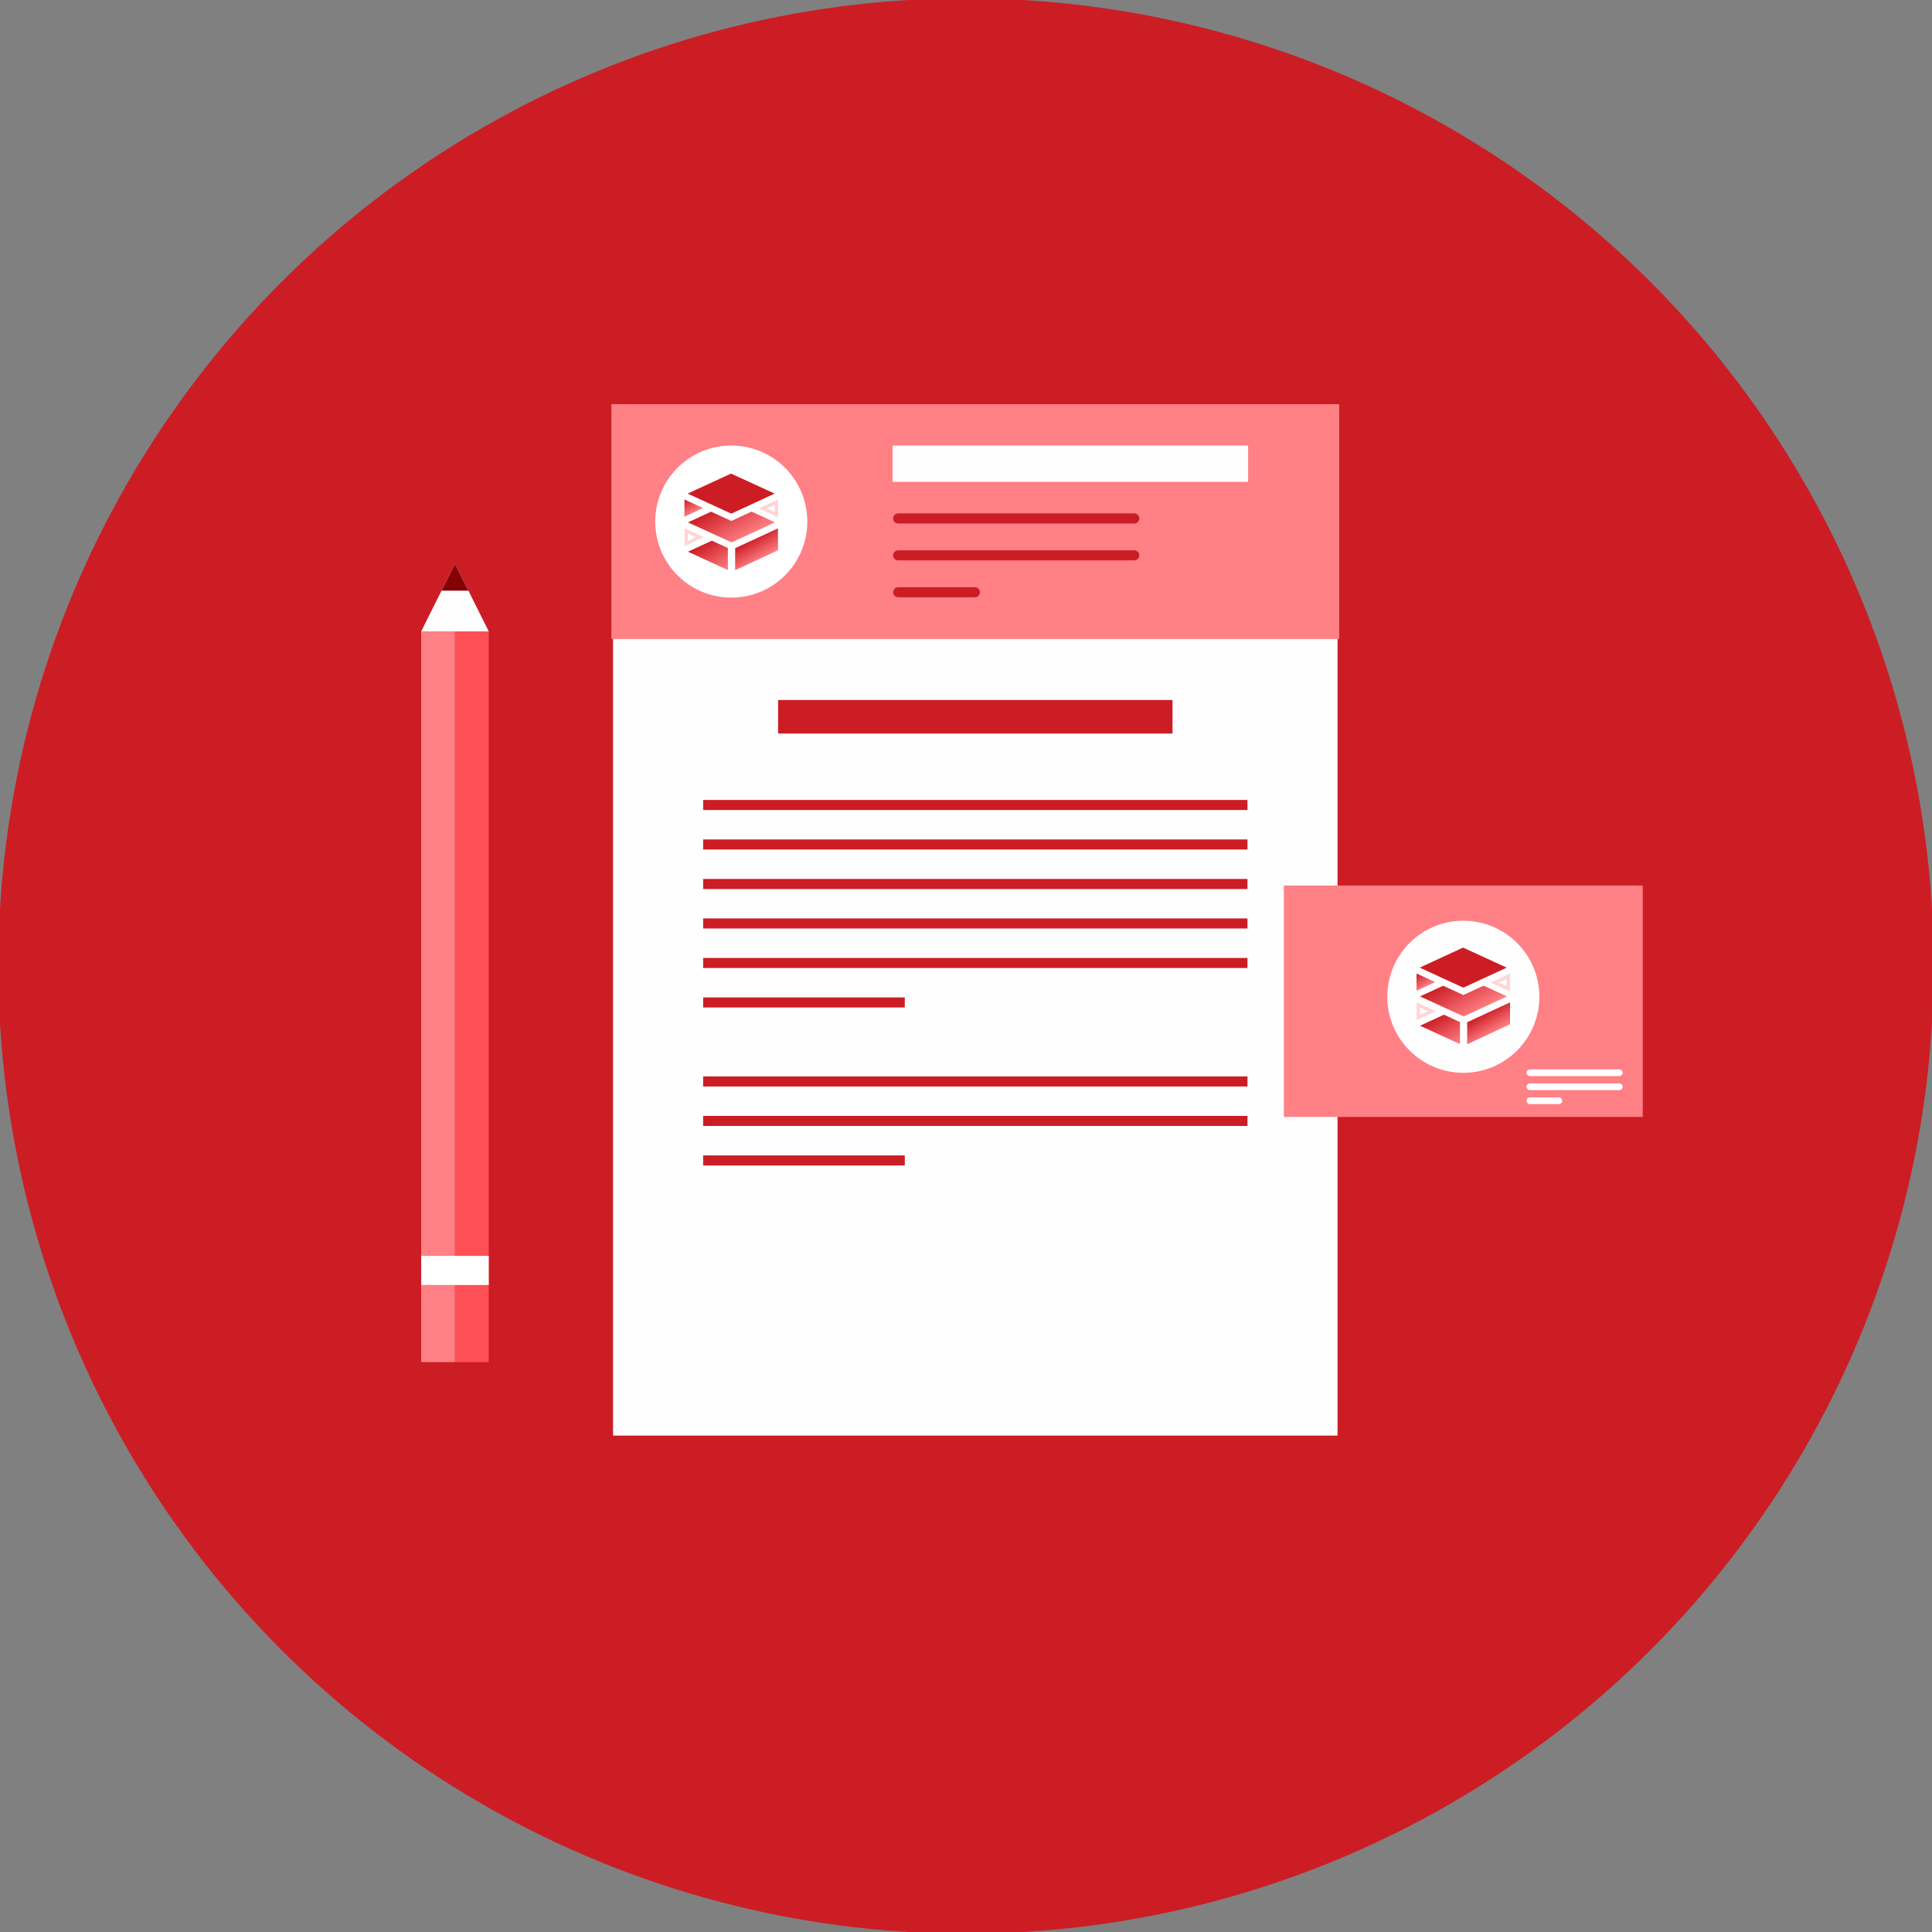 <svg id="Layer_1" data-name="Layer 1" xmlns="http://www.w3.org/2000/svg" xmlns:xlink="http://www.w3.org/1999/xlink" viewBox="0 0 576 576"><rect x="0" y="0" width="576" height="576" fill="#808080" stroke="none"/><defs><style>.cls-1,.cls-11{fill:#cc1d24;}.cls-1,.cls-14,.cls-15,.cls-16{stroke:#cc1d24;}.cls-1,.cls-14,.cls-15,.cls-16,.cls-17,.cls-7{stroke-miterlimit:10;}.cls-2{fill:#fe4f56;}.cls-3{fill:#fffefe;}.cls-4,.cls-7{fill:#ff8085;}.cls-5{fill:#840106;}.cls-6{fill:#fff;}.cls-7{stroke:#ff8085;}.cls-8{fill:#ffd5d7;}.cls-9{fill:url(#linear-gradient);}.cls-10{fill:url(#linear-gradient-2);}.cls-12{fill:url(#linear-gradient-3);}.cls-13{fill:url(#linear-gradient-4);}.cls-14,.cls-15,.cls-16,.cls-17{fill:none;}.cls-14,.cls-17{stroke-linecap:round;}.cls-14,.cls-16{stroke-width:3px;}.cls-15{stroke-width:10px;}.cls-17{stroke:#fffefe;stroke-width:2px;}.cls-18{fill:url(#linear-gradient-5);}.cls-19{fill:url(#linear-gradient-6);}.cls-20{fill:url(#linear-gradient-7);}.cls-21{fill:url(#linear-gradient-8);}</style><linearGradient id="linear-gradient" x1="204.49" y1="491.33" x2="206.99" y2="487" gradientTransform="matrix(1, 0, 0, -1, 0, 640)" gradientUnits="userSpaceOnUse"><stop offset="0" stop-color="#cc1d24"/><stop offset="1" stop-color="#ff8085"/></linearGradient><linearGradient id="linear-gradient-2" x1="214.83" y1="489.88" x2="221.32" y2="478.64" xlink:href="#linear-gradient"/><linearGradient id="linear-gradient-3" x1="223.82" y1="479.25" x2="227.28" y2="473.25" xlink:href="#linear-gradient"/><linearGradient id="linear-gradient-4" x1="209.81" y1="478.23" x2="215.15" y2="468.97" xlink:href="#linear-gradient"/><linearGradient id="linear-gradient-5" x1="422.74" y1="350" x2="425.24" y2="345.67" xlink:href="#linear-gradient"/><linearGradient id="linear-gradient-6" x1="433.09" y1="348.55" x2="439.57" y2="337.32" xlink:href="#linear-gradient"/><linearGradient id="linear-gradient-7" x1="442.07" y1="337.92" x2="445.54" y2="331.93" xlink:href="#linear-gradient"/><linearGradient id="linear-gradient-8" x1="428.06" y1="336.9" x2="433.41" y2="327.65" xlink:href="#linear-gradient"/></defs><title>icon</title><circle class="cls-1" cx="288" cy="288" r="288"/><rect class="cls-2" x="135.64" y="188.23" width="10.07" height="217.87"/><polygon class="cls-3" points="125.57 188.23 135.64 168.1 145.71 188.23 125.57 188.23"/><rect class="cls-4" x="125.57" y="188.23" width="10.07" height="217.87"/><polygon class="cls-5" points="131.64 176.1 135.64 168.1 139.64 176.1 131.64 176.1"/><rect class="cls-6" x="125.57" y="374.43" width="20.14" height="8.67"/><rect class="cls-3" x="182.77" y="121" width="216" height="307"/><rect class="cls-7" x="182.77" y="121" width="216" height="69"/><circle class="cls-6" cx="218.02" cy="155.5" r="22.67"/><rect class="cls-3" x="266.11" y="132.83" width="106" height="10.83"/><path class="cls-8" d="M205.09,159.1l2.32,1.07-2.32,1.07V159.1m-1-1.59v5.31l5.76-2.67-5.76-2.65Z"/><path class="cls-8" d="M231,150.51v2.14l-2.32-1.07,2.32-1.07m1-1.59-5.76,2.65,5.76,2.67v-5.31Z"/><polygon class="cls-9" points="204.06 148.91 204.06 154.04 209.63 151.47 204.06 148.91"/><polygon class="cls-10" points="205.1 155.74 218.12 161.71 231.05 155.74 224.07 152.53 218.03 155.32 212 152.55 205.1 155.74"/><polygon class="cls-11" points="205.01 147.16 218.02 153.14 230.95 147.16 217.94 141.19 205.01 147.16"/><polygon class="cls-12" points="219.18 163.43 219.17 170 231.95 164.05 231.95 157.52 219.18 163.43"/><polygon class="cls-13" points="205.1 164.49 217.01 169.95 217.01 163.38 212.24 161.19 205.1 164.49"/><line class="cls-14" x1="338.17" y1="154.57" x2="267.77" y2="154.57"/><line class="cls-15" x1="349.57" y1="213.7" x2="231.98" y2="213.7"/><line class="cls-16" x1="371.92" y1="240" x2="209.63" y2="240"/><line class="cls-16" x1="371.92" y1="251.77" x2="209.63" y2="251.77"/><line class="cls-16" x1="371.92" y1="263.55" x2="209.63" y2="263.55"/><line class="cls-16" x1="371.92" y1="275.32" x2="209.63" y2="275.32"/><line class="cls-16" x1="371.92" y1="287.1" x2="209.63" y2="287.1"/><line class="cls-16" x1="269.75" y1="298.87" x2="209.63" y2="298.87"/><line class="cls-16" x1="371.92" y1="322.42" x2="209.63" y2="322.42"/><line class="cls-16" x1="371.92" y1="334.19" x2="209.63" y2="334.19"/><line class="cls-16" x1="269.75" y1="345.97" x2="209.63" y2="345.97"/><line class="cls-14" x1="338.17" y1="165.57" x2="267.77" y2="165.57"/><line class="cls-14" x1="290.65" y1="176.57" x2="267.77" y2="176.57"/><rect class="cls-4" x="382.77" y="264" width="107" height="69"/><circle class="cls-3" cx="436.27" cy="297.17" r="22.67"/><line class="cls-17" x1="482.77" y1="319.83" x2="456.11" y2="319.83"/><line class="cls-17" x1="482.77" y1="324" x2="456.11" y2="324"/><line class="cls-17" x1="464.77" y1="328.17" x2="456.11" y2="328.17"/><path class="cls-8" d="M423.35,300.43l2.32,1.07-2.32,1.07v-2.14m-1-1.59v5.31l5.76-2.67-5.76-2.65Z"/><path class="cls-8" d="M449.21,291.84V294l-2.32-1.07,2.32-1.07m1-1.59-5.76,2.65,5.76,2.67v-5.31Z"/><polygon class="cls-18" points="422.32 290.24 422.32 295.37 427.88 292.8 422.32 290.24"/><polygon class="cls-19" points="423.36 297.06 436.38 303.04 449.3 297.07 442.32 293.86 436.28 296.65 430.25 293.88 423.36 297.06"/><polygon class="cls-11" points="423.26 288.49 436.28 294.46 449.2 288.49 436.19 282.51 423.26 288.49"/><polygon class="cls-20" points="437.43 304.76 437.42 311.32 450.2 305.38 450.2 298.85 437.43 304.76"/><polygon class="cls-21" points="423.36 305.81 435.27 311.28 435.27 304.71 430.49 302.52 423.36 305.81"/></svg>